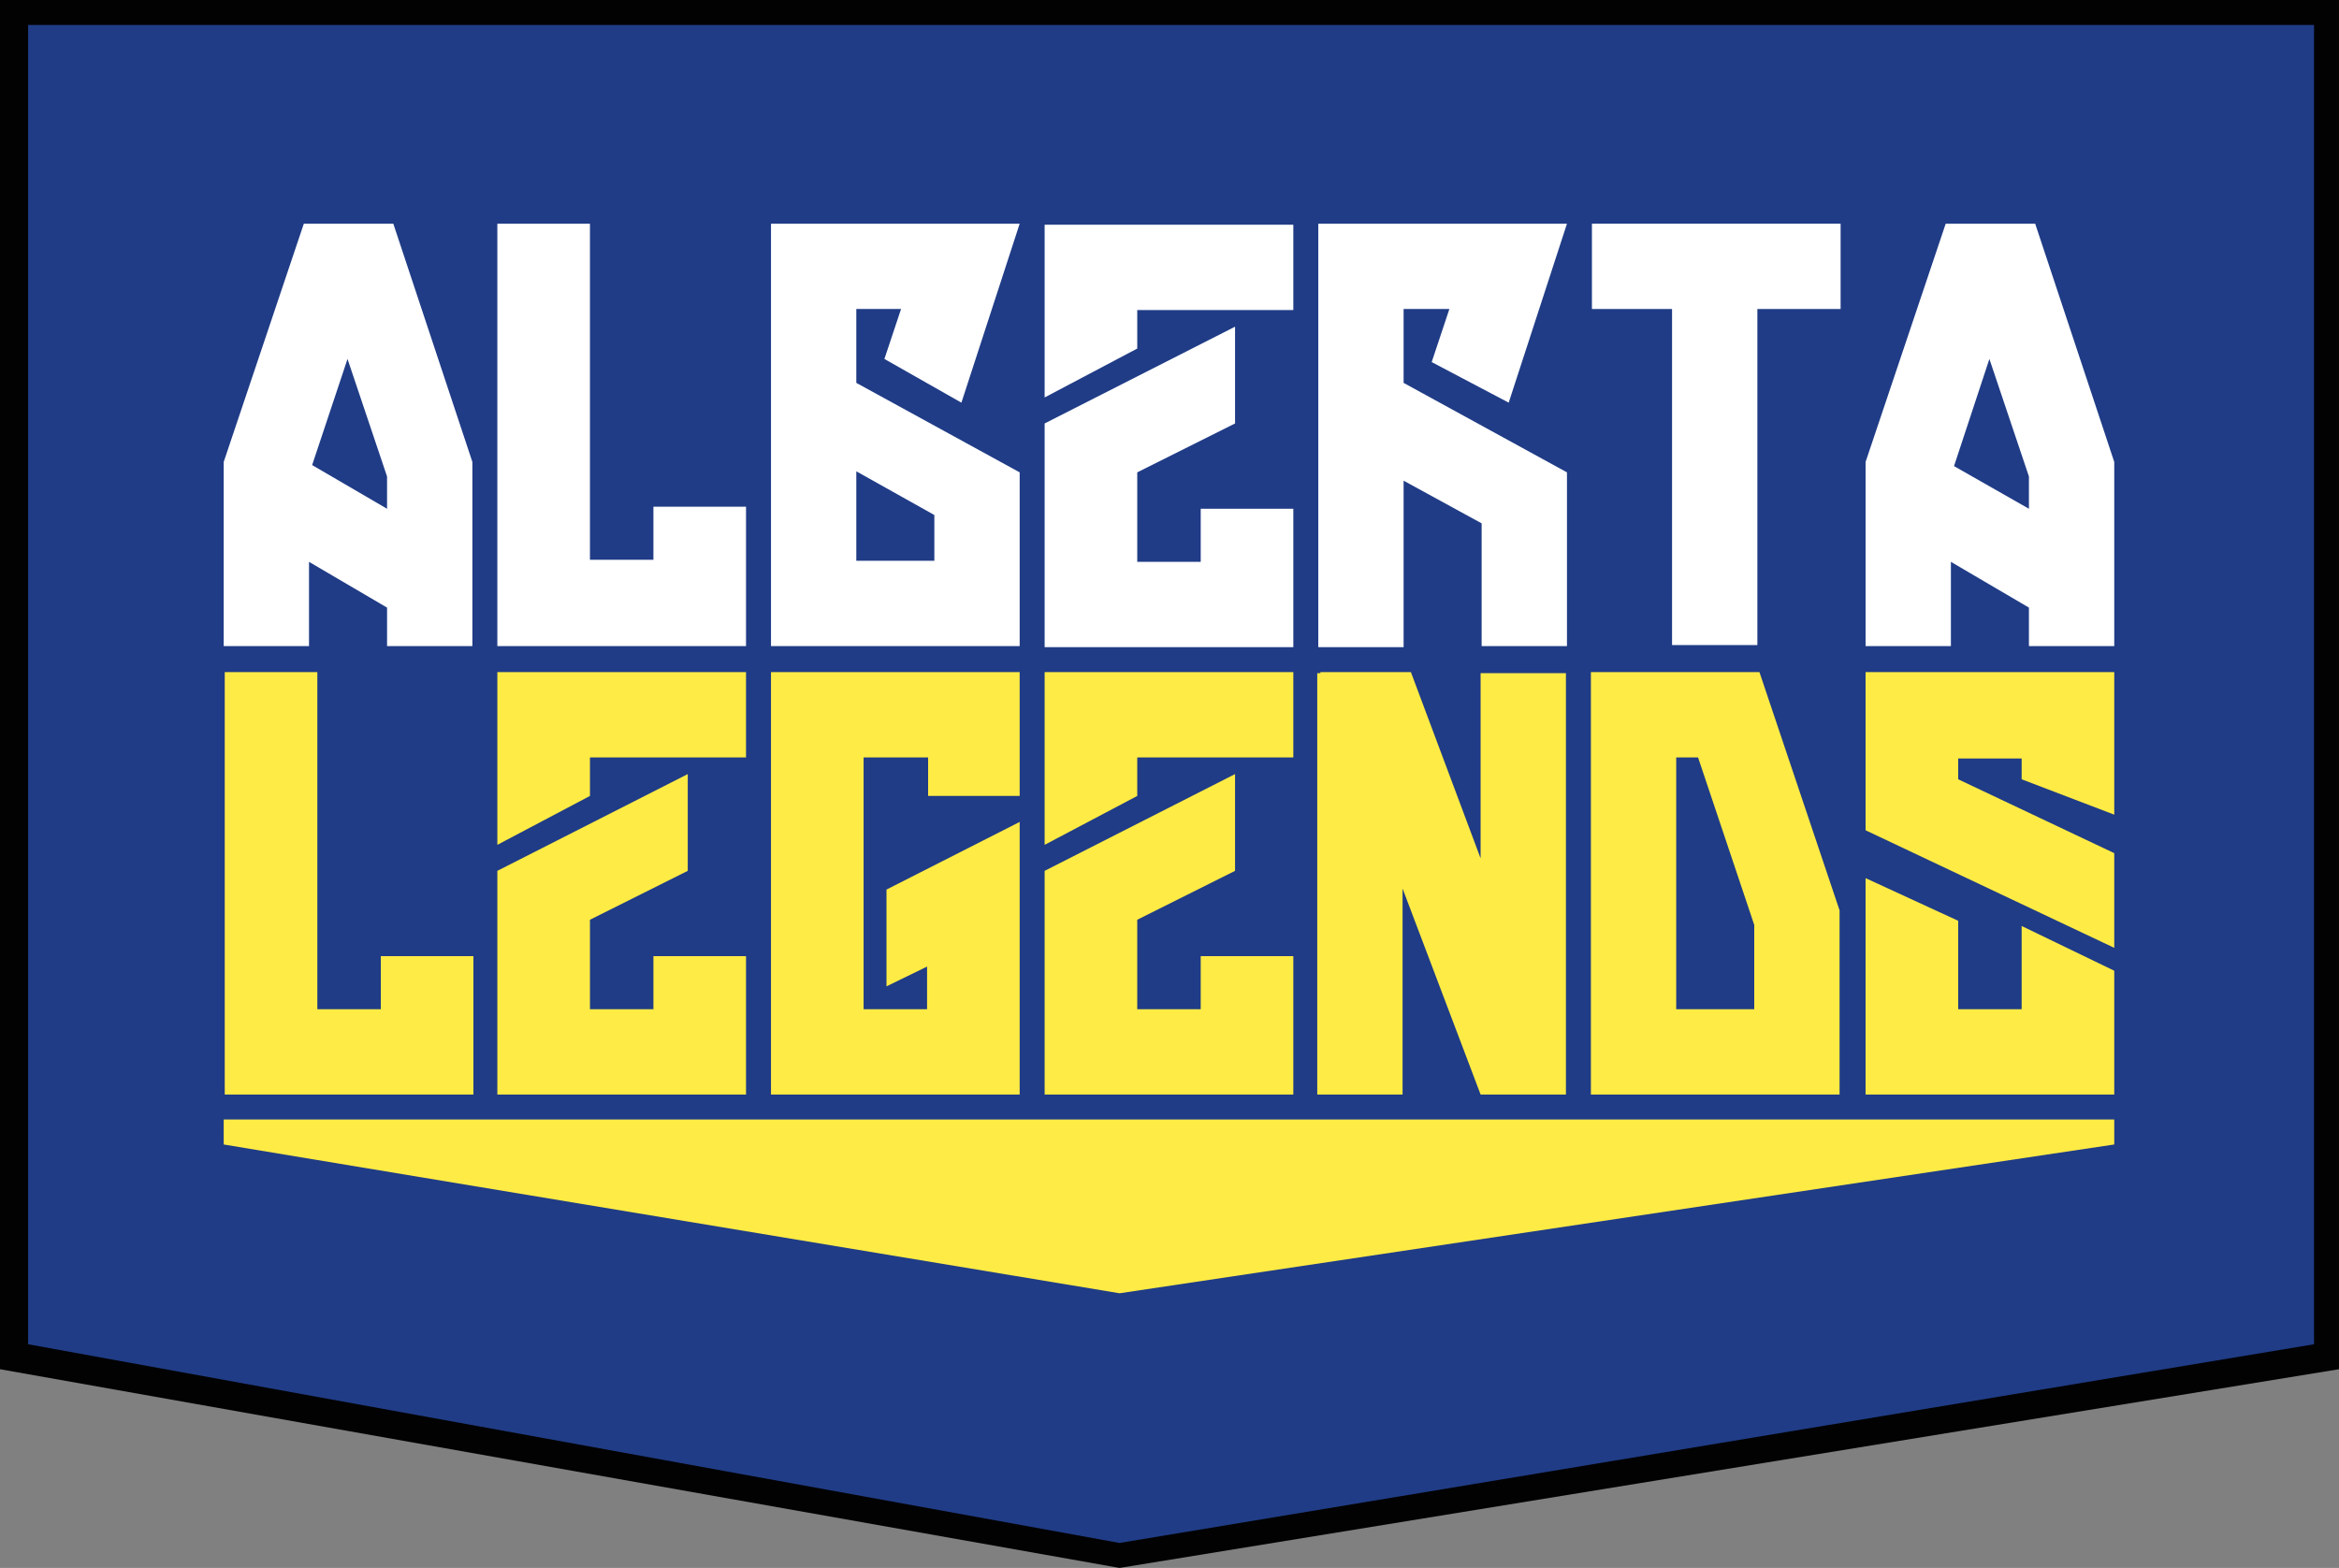 <?xml version="1.0" encoding="utf-8"?>
<!-- Generator: Adobe Illustrator 21.1.0, SVG Export Plug-In . SVG Version: 6.00 Build 0)  -->
<svg version="1.1" id="Layer_1" xmlns="http://www.w3.org/2000/svg" xmlns:xlink="http://www.w3.org/1999/xlink" x="0px" y="0px"
	 viewBox="0 0 224.8 150.7" style="enable-background:new 0 0 224.8 150.7;" xml:space="preserve">
<rect x="0" y="0" width="224.8" height="150.7" fill="#808080" stroke="none"/>
<style type="text/css">
	.st0{fill:#020203;}
	.st1{fill:#203C86;}
	.st2{fill:#FFEB45;}
	.st3{fill:#FFFFFF;}
</style>
<g>
	<polygon class="st0" points="224.8,0 224.8,131.6 107.6,150.7 0,131.6 0,0 	"/>
</g>
<polygon class="st1" points="222.4,2.4 222.4,129.2 107.6,148.3 2.7,129.2 2.7,2.4 "/>
<polygon class="st2" points="203.2,107.6 203.2,110 107.6,124.3 21.5,110 21.5,107.6 "/>
<g>
	<path class="st2" d="M45.5,91.8v13.4H21.6V64.6h8.9V97h6.1v-5.1H45.5z"/>
	<path class="st2" d="M71.7,64.6v8.2h-15v3.7l-8.9,4.7V64.6H71.7z M62.8,91.9h8.9v13.3H47.8V83.7l18.3-9.3v9.3l-9.4,4.7V97h6.1V91.9
		z"/>
	<path class="st2" d="M124.3,64.6v8.2h-15v3.7l-8.9,4.7V64.6H124.3z M115.4,91.9h8.9v13.3h-23.9V83.7l18.3-9.3v9.3l-9.4,4.7V97h6.1
		V91.9z"/>
	<g>
		<path class="st3" d="M124.3,21.6v8.2h-15v3.7l-8.9,4.7V21.6H124.3z M115.4,48.9h8.9v13.3h-23.9V40.7l18.3-9.3v9.3l-9.4,4.7V54h6.1
			V48.9z"/>
	</g>
	<path class="st2" d="M89.2,76.5v-3.7H83V97h6.1v-4.1l-3.9,1.9v-9.3L98,79v26.2H74.1V64.6H98v11.9H89.2z"/>
	<path class="st2" d="M150.5,64.7v40.5h-8.2l-7.5-19.8v19.8h-8.2V64.7h0.3l0-0.1h8.7l6.7,17.9V64.7H150.5z"/>
	<path class="st2" d="M176.8,105.2h-7.7h-16.2V64.6h16.2l7.7,22.9V105.2z M161.1,97h7.5v-8.1l-5.4-16.1h-2.1V97z"/>
	<path class="st2" d="M203.2,91.1l-23.9-11.3V64.6h23.9v13.7l-8.9-3.4v-2h-6.1v2l15,7.1V91.1z M203.2,93.3v11.9h-23.9V84.4l8.9,4.1
		V97h6.1v-8L203.2,93.3z"/>
	<g>
		<path class="st3" d="M45.4,44.4v17.7h-8.2v-3.7L29.7,54v8.1h-8.2V44.4l7.7-22.9h8.6L45.4,44.4z M37.2,48.9v-3.1l-3.8-11.3L30,44.7
			L37.2,48.9z"/>
	</g>
	<g>
		<path class="st3" d="M71.7,48.7v13.4H47.8V21.5h8.9v32.3h6.1v-5.1H71.7z"/>
	</g>
	<g>
		<path class="st3" d="M82.3,36.8L98,45.4v16.7h-7.7H74.1V21.5H98l-5.6,17.2L85,34.5l1.6-4.8h-4.3V36.8z M82.3,45.3v8.6h7.5v-4.4
			L82.3,45.3z"/>
	</g>
	<g>
		<path class="st3" d="M134.9,36.8l15.7,8.6v16.7h-8.2V50.3l-7.5-4.1v16h-8.2V21.5h23.9L145,38.7l-7.4-3.9l1.7-5.1h-4.4V36.8z"/>
	</g>
	<g>
		<path class="st3" d="M176.9,29.7h-8v32.3h-8.2V29.7H153v-8.2h23.9V29.7z"/>
	</g>
	<g>
		<path class="st3" d="M203.2,44.4v17.7H195v-3.7l-7.5-4.4v8.1h-8.2V44.4l7.7-22.9h8.6L203.2,44.4z M195,48.9v-3.1l-3.8-11.3
			l-3.4,10.3L195,48.9z"/>
	</g>
</g>
</svg>
